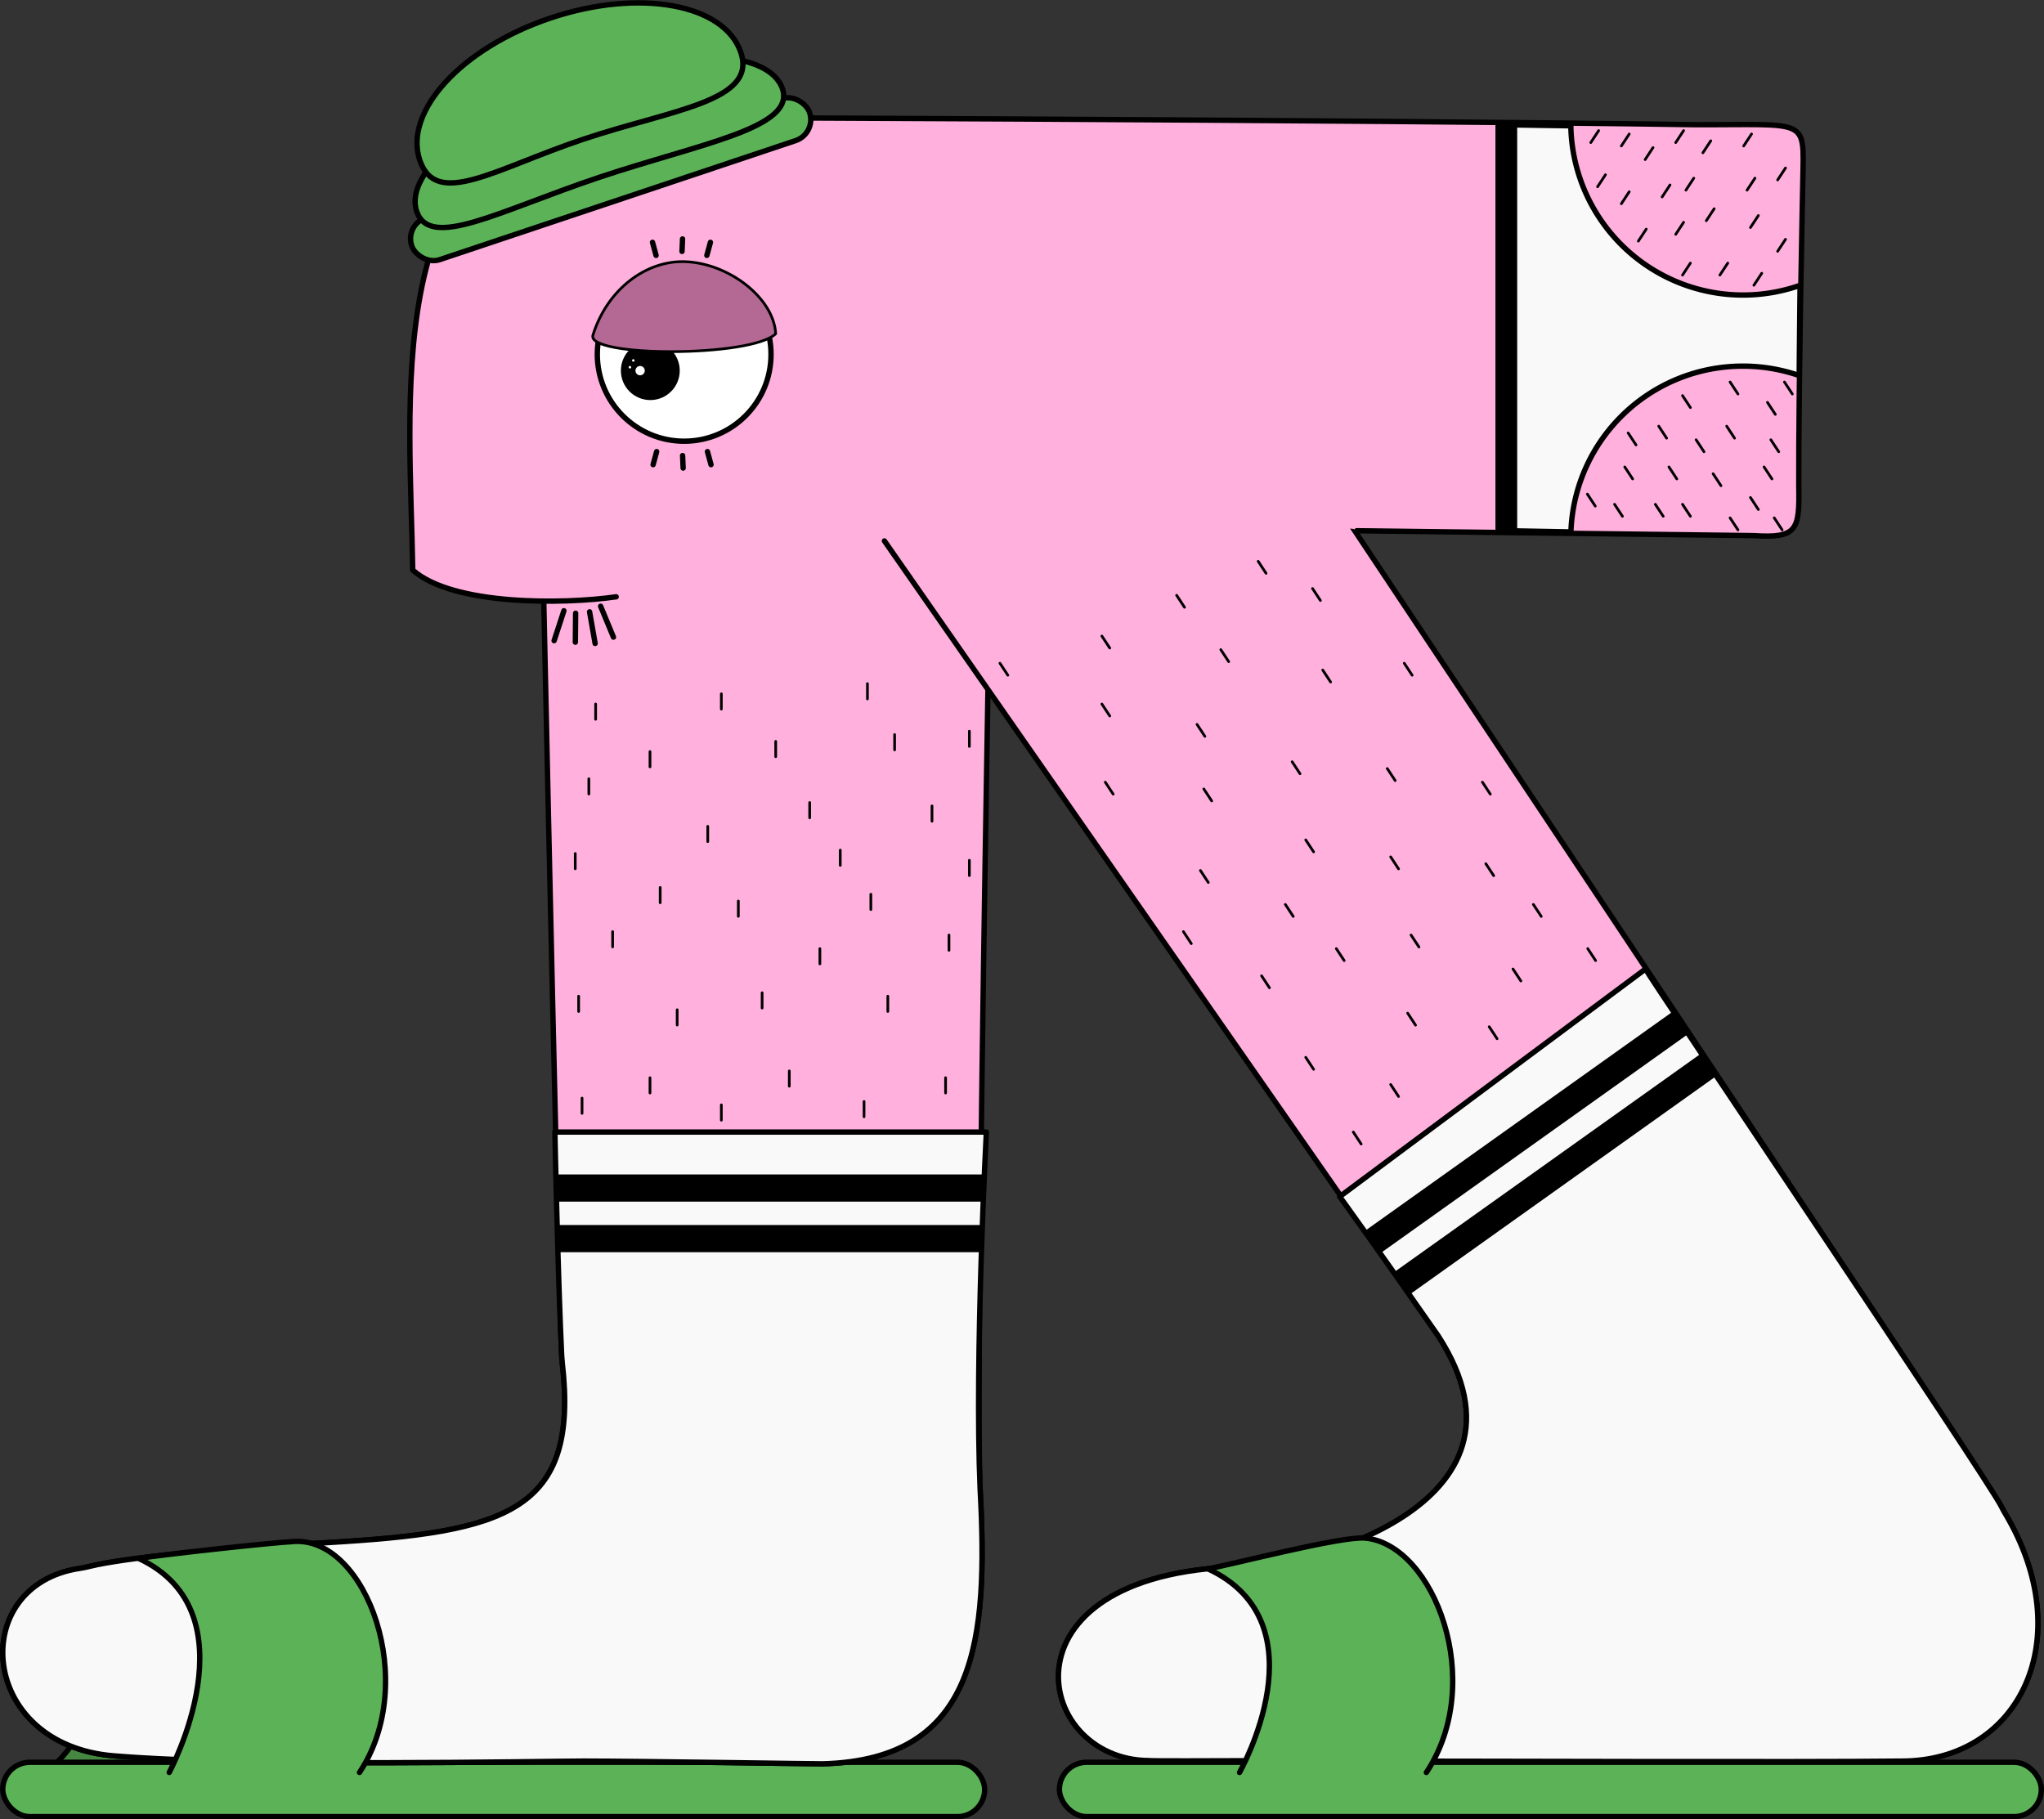 <svg xmlns="http://www.w3.org/2000/svg" width="381.084" height="339.222" viewBox="0 0 381.084 339.222"><rect x="0" y="0" width="381.084" height="339.222" fill="#333333" stroke="none"/><g transform="translate(0.512 0.541)"><g transform="translate(0)"><g transform="translate(0 289.637)"><path d="M250.776,760.091c15.836-15.2-3.167-38.007,20.9-38.641,17.694-2.268,9.4,41.622,9.4,41.622s-29.139.633-29.772.633-6.968-1.9-6.968-1.9Z" transform="translate(-240.957 -721.366)" fill="#468741" stroke="#000" stroke-linecap="round" stroke-linejoin="round" stroke-width="1"/><rect width="183.068" height="10.135" rx="5.068" transform="translate(0 38.409)" fill="#5cb357" stroke="#000" stroke-linecap="round" stroke-linejoin="round" stroke-width="1"/></g><g transform="translate(197.004 291.534)"><path d="M565.269,761.189c15.2-13.3-8.235-33.573,16.47-36.74,17.694-2.268,9.5,39.907,9.5,39.907s-29.139.633-29.772.633-6.968-1.9-6.968-1.9Z" transform="translate(-551.649 -724.361)" fill="#468741" stroke="#000" stroke-linecap="round" stroke-linejoin="round" stroke-width="1"/><rect width="183.068" height="10.135" rx="5.068" transform="translate(0 36.512)" fill="#5cb357" stroke="#000" stroke-linecap="round" stroke-linejoin="round" stroke-width="1"/></g><g transform="translate(0.002 60.413)"><path d="M338.77,359.5s3.751,177.825,4.437,191.837c.021.431.059.862.108,1.29,3.213,27.868-10.433,31.607-43.9,33.558-19.67,1.005-37.84,2.829-44.271,4.434-.595.148-1.195.275-1.8.365-20.976,3.134-19.012,32.859,6.327,34.946,25.691,2.116,79.914.982,87.622.982,10.457,0,43.638.535,44.615.508,28.932-.784,30.8-23.325,29.314-51.21C420.166,551.881,423.9,359.5,423.9,359.5" transform="translate(-239.003 -359.5)" fill="#ffb0dd" stroke="#000" stroke-linecap="round" stroke-linejoin="round" stroke-width="1"/><g transform="translate(106.735 66.512)"><line y2="2.851" transform="translate(1.267 77.281)" fill="#ffb0dd" stroke="#000" stroke-linecap="round" stroke-linejoin="round" stroke-width="0.5"/><line y2="2.851" transform="translate(13.936 73.48)" fill="#ffb0dd" stroke="#000" stroke-linecap="round" stroke-linejoin="round" stroke-width="0.5"/><line y2="2.851" transform="translate(19.004 60.811)" fill="#ffb0dd" stroke="#000" stroke-linecap="round" stroke-linejoin="round" stroke-width="0.5"/><line y2="2.851" transform="translate(24.705 26.605)" fill="#ffb0dd" stroke="#000" stroke-linecap="round" stroke-linejoin="round" stroke-width="0.5"/><line y2="2.851" transform="translate(3.801 3.801)" fill="#ffb0dd" stroke="#000" stroke-linecap="round" stroke-linejoin="round" stroke-width="0.5"/><line y2="2.851" transform="translate(13.936 12.669)" fill="#ffb0dd" stroke="#000" stroke-linecap="round" stroke-linejoin="round" stroke-width="0.5"/><line y2="2.851" transform="translate(69.68 46.875)" fill="#ffb0dd" stroke="#000" stroke-linecap="round" stroke-linejoin="round" stroke-width="0.5"/><line y2="2.851" transform="translate(6.968 46.242)" fill="#ffb0dd" stroke="#000" stroke-linecap="round" stroke-linejoin="round" stroke-width="0.5"/><line y2="2.851" transform="translate(27.238 78.548)" fill="#ffb0dd" stroke="#000" stroke-linecap="round" stroke-linejoin="round" stroke-width="0.5"/><line y2="2.851" transform="translate(39.907 72.214)" fill="#ffb0dd" stroke="#000" stroke-linecap="round" stroke-linejoin="round" stroke-width="0.5"/><line y2="2.851" transform="translate(58.278 58.278)" fill="#ffb0dd" stroke="#000" stroke-linecap="round" stroke-linejoin="round" stroke-width="0.5"/><line y2="2.851" transform="translate(0.633 58.278)" fill="#ffb0dd" stroke="#000" stroke-linecap="round" stroke-linejoin="round" stroke-width="0.5"/><line y2="2.851" transform="translate(15.836 38.007)" fill="#ffb0dd" stroke="#000" stroke-linecap="round" stroke-linejoin="round" stroke-width="0.5"/><line y2="2.851" transform="translate(53.843 77.915)" fill="#ffb0dd" stroke="#000" stroke-linecap="round" stroke-linejoin="round" stroke-width="0.5"/><line y2="2.851" transform="translate(34.84 57.644)" fill="#ffb0dd" stroke="#000" stroke-linecap="round" stroke-linejoin="round" stroke-width="0.5"/><line y2="2.851" transform="translate(2.534 17.737)" fill="#ffb0dd" stroke="#000" stroke-linecap="round" stroke-linejoin="round" stroke-width="0.5"/><line y2="2.851" transform="translate(27.238 1.9)" fill="#ffb0dd" stroke="#000" stroke-linecap="round" stroke-linejoin="round" stroke-width="0.5"/><line y2="2.851" transform="translate(55.11 39.274)" fill="#ffb0dd" stroke="#000" stroke-linecap="round" stroke-linejoin="round" stroke-width="0.5"/><line y2="2.851" transform="translate(37.374 10.769)" fill="#ffb0dd" stroke="#000" stroke-linecap="round" stroke-linejoin="round" stroke-width="0.5"/><line y2="2.851" transform="translate(73.48 32.94)" fill="#ffb0dd" stroke="#000" stroke-linecap="round" stroke-linejoin="round" stroke-width="0.5"/><line y2="2.851" transform="translate(66.512 22.804)" fill="#ffb0dd" stroke="#000" stroke-linecap="round" stroke-linejoin="round" stroke-width="0.5"/><line y2="2.851" transform="translate(49.409 31.039)" fill="#ffb0dd" stroke="#000" stroke-linecap="round" stroke-linejoin="round" stroke-width="0.5"/><line y2="2.851" transform="translate(73.48 8.868)" fill="#ffb0dd" stroke="#000" stroke-linecap="round" stroke-linejoin="round" stroke-width="0.5"/><line y2="2.851" transform="translate(69.046 73.48)" fill="#ffb0dd" stroke="#000" stroke-linecap="round" stroke-linejoin="round" stroke-width="0.5"/><line y2="2.851" transform="translate(30.406 40.541)" fill="#ffb0dd" stroke="#000" stroke-linecap="round" stroke-linejoin="round" stroke-width="0.5"/><line y2="2.851" transform="translate(43.708 22.171)" fill="#ffb0dd" stroke="#000" stroke-linecap="round" stroke-linejoin="round" stroke-width="0.5"/><line y2="2.851" transform="translate(59.544 9.502)" fill="#ffb0dd" stroke="#000" stroke-linecap="round" stroke-linejoin="round" stroke-width="0.5"/><line y2="2.851" transform="translate(45.609 49.409)" fill="#ffb0dd" stroke="#000" stroke-linecap="round" stroke-linejoin="round" stroke-width="0.5"/><line y2="2.851" transform="translate(0 31.673)" fill="#ffb0dd" stroke="#000" stroke-linecap="round" stroke-linejoin="round" stroke-width="0.5"/><line y2="2.851" transform="translate(54.477)" fill="#ffb0dd" stroke="#000" stroke-linecap="round" stroke-linejoin="round" stroke-width="0.5"/></g><path d="M422.385,596.5s-2.219,42.253-1.161,66.583c1.483,27.885-.382,50.425-29.314,51.21-.977.027-34.158-.508-44.615-.508-7.707,0-61.931,1.133-87.622-.982-25.339-2.087-27.3-31.812-6.327-34.946.607-.091,1.207-.217,1.8-.366,6.431-1.605,24.6-3.429,44.271-4.434,33.463-1.95,47.109-5.69,43.9-33.558-.049-.429-.087-.859-.108-1.29-.687-14.012-1.27-41.709-1.27-41.709Z" transform="translate(-239.003 -446.372)" fill="#f9f9f9" stroke="#000" stroke-linecap="round" stroke-linejoin="round" stroke-width="1"/><rect width="79.182" height="5.068" transform="translate(103.25 167.458)"/><rect width="79.816" height="5.068" transform="translate(103.251 158.03)"/></g><g transform="translate(141.577 43.309)"><path d="M462.5,357.838l53.691,76.014L578.1,395.528,536.614,332.5Z" transform="translate(-462.5 -332.5)" fill="#ffb0dd"/><path d="M498.5,392.443s91.994,132.068,103.253,148.228c20.9,32.306-26.6,43.075-34.6,43.008-48.385.067-41.234,36.173-19.246,36.173.638.2,40.735-.17,41.35.1,19.948,0,79.745.222,98.834,0,22.254,0,33.118-23.029,19.394-46.113-.264-.444-.514-.894-.743-1.357-2.519-5.092-153.476-231.105-153.767-231.978" transform="translate(-475.696 -335.432)" fill="#ffb0dd" stroke="#000" stroke-linecap="round" stroke-linejoin="round" stroke-width="1"/><line x1="1.47" y1="2.235" transform="translate(104.52 81.082)" fill="#ffb0dd" stroke="#000" stroke-linecap="round" stroke-linejoin="round" stroke-width="0.5"/><line x1="1.47" y1="2.235" transform="translate(44.342 79.815)" fill="#ffb0dd" stroke="#000" stroke-linecap="round" stroke-linejoin="round" stroke-width="0.5"/><line x1="1.47" y1="2.235" transform="translate(97.552 124.79)" fill="#ffb0dd" stroke="#000" stroke-linecap="round" stroke-linejoin="round" stroke-width="0.5"/><line x1="1.47" y1="2.235" transform="translate(78.548 129.858)" fill="#ffb0dd" stroke="#000" stroke-linecap="round" stroke-linejoin="round" stroke-width="0.5"/><line x1="1.47" y1="2.235" transform="translate(93.117 138.093)" fill="#ffb0dd" stroke="#000" stroke-linecap="round" stroke-linejoin="round" stroke-width="0.5"/><line x1="1.47" y1="2.235" transform="translate(117.189 158.363)" fill="#ffb0dd" stroke="#000" stroke-linecap="round" stroke-linejoin="round" stroke-width="0.5"/><line x1="1.47" y1="2.235" transform="translate(110.221 167.231)" fill="#ffb0dd" stroke="#000" stroke-linecap="round" stroke-linejoin="round" stroke-width="0.5"/><line x1="1.47" y1="2.235" transform="translate(120.989 130.491)" fill="#ffb0dd" stroke="#000" stroke-linecap="round" stroke-linejoin="round" stroke-width="0.5"/><line x1="1.47" y1="2.235" transform="translate(143.794 124.79)" fill="#ffb0dd" stroke="#000" stroke-linecap="round" stroke-linejoin="round" stroke-width="0.5"/><line x1="1.47" y1="2.235" transform="translate(153.929 133.025)" fill="#ffb0dd" stroke="#000" stroke-linecap="round" stroke-linejoin="round" stroke-width="0.5"/><line x1="1.47" y1="2.235" transform="translate(120.356 145.061)" fill="#ffb0dd" stroke="#000" stroke-linecap="round" stroke-linejoin="round" stroke-width="0.5"/><line x1="1.47" y1="2.235" transform="translate(81.715 118.456)" fill="#ffb0dd" stroke="#000" stroke-linecap="round" stroke-linejoin="round" stroke-width="0.5"/><line x1="1.47" y1="2.235" transform="translate(98.819 98.185)" fill="#ffb0dd" stroke="#000" stroke-linecap="round" stroke-linejoin="round" stroke-width="0.5"/><line x1="1.47" y1="2.235" transform="translate(85.516 77.281)" fill="#ffb0dd" stroke="#000" stroke-linecap="round" stroke-linejoin="round" stroke-width="0.5"/><line x1="1.47" y1="2.235" transform="translate(102.619 65.879)" fill="#ffb0dd" stroke="#000" stroke-linecap="round" stroke-linejoin="round" stroke-width="0.5"/><line x1="1.47" y1="2.235" transform="translate(82.349 103.253)" fill="#ffb0dd" stroke="#000" stroke-linecap="round" stroke-linejoin="round" stroke-width="0.5"/><line x1="1.47" y1="2.235" transform="translate(63.345 87.416)" fill="#ffb0dd" stroke="#000" stroke-linecap="round" stroke-linejoin="round" stroke-width="0.5"/><line x1="1.47" y1="2.235" transform="translate(134.925 117.189)" fill="#ffb0dd" stroke="#000" stroke-linecap="round" stroke-linejoin="round" stroke-width="0.5"/><line x1="1.47" y1="2.235" transform="translate(101.352 153.295)" fill="#ffb0dd" stroke="#000" stroke-linecap="round" stroke-linejoin="round" stroke-width="0.5"/><line x1="1.47" y1="2.235" transform="translate(101.352 112.754)" fill="#ffb0dd" stroke="#000" stroke-linecap="round" stroke-linejoin="round" stroke-width="0.5"/><line x1="1.47" y1="2.235" transform="translate(63.345 74.747)" fill="#ffb0dd" stroke="#000" stroke-linecap="round" stroke-linejoin="round" stroke-width="0.5"/><line x1="1.47" y1="2.235" transform="translate(119.722 79.815)" fill="#ffb0dd" stroke="#000" stroke-linecap="round" stroke-linejoin="round" stroke-width="0.5"/><line x1="1.47" y1="2.235" transform="translate(101.352 51.31)" fill="#ffb0dd" stroke="#000" stroke-linecap="round" stroke-linejoin="round" stroke-width="0.5"/><line x1="1.47" y1="2.235" transform="translate(134.292 101.986)" fill="#ffb0dd" stroke="#000" stroke-linecap="round" stroke-linejoin="round" stroke-width="0.5"/><line x1="1.47" y1="2.235" transform="translate(81.082 91.217)" fill="#ffb0dd" stroke="#000" stroke-linecap="round" stroke-linejoin="round" stroke-width="0.5"/><line x1="1.47" y1="2.235" transform="translate(77.281 67.146)" fill="#ffb0dd" stroke="#000" stroke-linecap="round" stroke-linejoin="round" stroke-width="0.5"/><line x1="1.47" y1="2.235" transform="translate(63.979 101.986)" fill="#ffb0dd" stroke="#000" stroke-linecap="round" stroke-linejoin="round" stroke-width="0.5"/><line x1="1.47" y1="2.235" transform="translate(107.053 133.025)" fill="#ffb0dd" stroke="#000" stroke-linecap="round" stroke-linejoin="round" stroke-width="0.5"/><line x1="1.47" y1="2.235" transform="translate(117.189 115.922)" fill="#ffb0dd" stroke="#000" stroke-linecap="round" stroke-linejoin="round" stroke-width="0.5"/><line x1="1.47" y1="2.235" transform="translate(139.993 136.826)" fill="#ffb0dd" stroke="#000" stroke-linecap="round" stroke-linejoin="round" stroke-width="0.5"/><line x1="1.47" y1="2.235" transform="translate(116.555 99.452)" fill="#ffb0dd" stroke="#000" stroke-linecap="round" stroke-linejoin="round" stroke-width="0.5"/><line x1="1.47" y1="2.235" transform="translate(92.484 60.811)" fill="#ffb0dd" stroke="#000" stroke-linecap="round" stroke-linejoin="round" stroke-width="0.5"/><line x1="1.47" y1="2.235" transform="translate(135.559 147.594)" fill="#ffb0dd" stroke="#000" stroke-linecap="round" stroke-linejoin="round" stroke-width="0.5"/><path d="M602.156,590.941s7.112,9.812,18.37,25.972c20.9,32.306-26.6,43.075-34.6,43.008-48.385.067-41.234,36.173-19.246,36.173.638.2,40.735-.17,41.35.1,19.948,0,79.745.222,98.834,0,22.254,0,33.118-23.029,19.394-46.113-.264-.444-.514-.894-.743-1.357-2.519-5.092-66.06-99.347-66.35-100.22Z" transform="translate(-494.47 -411.674)" fill="#f9f9f9" stroke="#000" stroke-linecap="round" stroke-linejoin="round" stroke-width="1"/><rect width="70.839" height="5.068" transform="translate(112.241 185.765) rotate(-35.47)"/><rect width="70.839" height="5.068" transform="translate(117.602 193.522) rotate(-35.47)"/></g><g transform="translate(96.285 21.273)"><path d="M391,304v72.214l171.665.633V304Z" transform="translate(-391 -300.017)" fill="#ffb0dd"/><path d="M408.336,297.713s149.687.529,208.171,1.435c21.309.075,20.371-1.435,20.175,10.2,0,0-.831,38.385-.756,57.275.151,8.085-.3,9.672-8.387,9.143l-74.039-.908" transform="translate(-397.354 -297.713)" fill="#ffb0dd" stroke="#000" stroke-linecap="round" stroke-linejoin="round" stroke-width="1"/></g><g transform="translate(75.899 21.273)"><path d="M397.288,387.177c-9.835,1.413-30.464,1.66-37.932-4.987-.454-30.375-5.894-79.188,30.829-84.477" transform="translate(-358.818 -297.713)" fill="#ffb0dd" stroke="#000" stroke-linecap="round" stroke-linejoin="round" stroke-width="1"/></g><g transform="translate(110.85 44.008)"><circle cx="16.194" cy="16.194" r="16.194" transform="translate(0 5.329)" fill="#fff" stroke="#000" stroke-linecap="round" stroke-linejoin="round" stroke-width="1"/><g transform="translate(10.401 39.655)"><line x2="0.099" y2="2.327" transform="translate(5.502 0.74)" fill="#ff5096" stroke="#000" stroke-linecap="round" stroke-miterlimit="10" stroke-width="1"/><line x1="0.664" y2="2.435" fill="#ff5096" stroke="#000" stroke-linecap="round" stroke-miterlimit="10" stroke-width="1"/><line x2="0.664" y2="2.435" transform="translate(10.135)" fill="#ff5096" stroke="#000" stroke-linecap="round" stroke-miterlimit="10" stroke-width="1"/></g><g transform="translate(10.291)"><line y1="2.327" x2="0.099" transform="translate(5.502)" fill="#ff5096" stroke="#000" stroke-linecap="round" stroke-miterlimit="10" stroke-width="1"/><line x1="0.664" y1="2.435" transform="translate(0 0.632)" fill="#ff5096" stroke="#000" stroke-linecap="round" stroke-miterlimit="10" stroke-width="1"/><line y1="2.435" x2="0.664" transform="translate(10.135 0.632)" fill="#ff5096" stroke="#000" stroke-linecap="round" stroke-miterlimit="10" stroke-width="1"/></g></g><g transform="translate(115.745 63.58)"><circle cx="4.987" cy="4.987" r="4.987" stroke="#000" stroke-linecap="round" stroke-linejoin="round" stroke-width="1"/><circle cx="0.87" cy="0.87" r="0.87" transform="translate(2.216 4.117)" fill="#fcfcfc"/><circle cx="0.237" cy="0.237" r="0.237" transform="translate(1.583 2.85)" fill="#fcfcfc"/><circle cx="0.237" cy="0.237" r="0.237" transform="translate(0.95 4.117)" fill="#fcfcfc"/></g><g transform="translate(109.997 48.238)"><path d="M412.692,353.961c-1.4,4.159,29.634,4.195,34.068-.239-.365-6.722-8.86-13.237-17.066-13.437C422.625,340.112,415.385,345.359,412.692,353.961Z" transform="translate(-412.646 -340.28)" fill="#b36993" stroke="#000" stroke-linecap="round" stroke-linejoin="round" stroke-width="0.5"/></g><g transform="translate(25.338 286.861)"><path d="M320.174,760.068c11.211-16.816,1.267-43.708-12.036-43.075-4.461.212-25.142,2.507-29.139,3.167,21.734,10.109,5.7,39.907,5.7,39.907" transform="translate(-279 -716.983)" fill="#5cb357" stroke="#000" stroke-linecap="round" stroke-linejoin="round" stroke-width="1"/></g><g transform="translate(224.679 286.216)"><path d="M634.427,759.7c11.211-16.816,1.47-42.52-11.4-43.708-4.447-.411-25.338,5.068-29.335,5.728,21.734,10.109,5.9,37.98,5.9,37.98" transform="translate(-593.69 -715.965)" fill="#5cb357" stroke="#000" stroke-linecap="round" stroke-linejoin="round" stroke-width="1"/></g><g transform="translate(278.299 22.089)"><path d="M725.41,345.006a32.139,32.139,0,0,1,10.534,1.756c.047-5.735.106-11.569.166-16.825a32.112,32.112,0,0,1-42.742-29.745L681,300l.837,75.7,11.547.214A32.042,32.042,0,0,1,725.41,345.006Z" transform="translate(-679.313 -299.367)" fill="#f9f9f9" stroke="#000" stroke-linecap="round" stroke-linejoin="round" stroke-width="1"/><rect width="76.648" height="4.053" transform="translate(0 76.648) rotate(-90)"/><line x1="1.47" y1="2.235" transform="translate(30.442 56.832)" fill="#ffb0dd" stroke="#000" stroke-linecap="round" stroke-linejoin="round" stroke-width="0.5"/><line x1="1.47" y1="2.235" transform="translate(32.343 64.433)" fill="#ffb0dd" stroke="#000" stroke-linecap="round" stroke-linejoin="round" stroke-width="0.5"/><line x1="1.47" y1="2.235" transform="translate(34.877 71.401)" fill="#ffb0dd" stroke="#000" stroke-linecap="round" stroke-linejoin="round" stroke-width="0.5"/><line x1="1.47" y1="2.235" transform="translate(29.809 71.401)" fill="#ffb0dd" stroke="#000" stroke-linecap="round" stroke-linejoin="round" stroke-width="0.5"/><line x1="1.47" y1="2.235" transform="translate(24.108 64.433)" fill="#ffb0dd" stroke="#000" stroke-linecap="round" stroke-linejoin="round" stroke-width="0.5"/><line x1="1.47" y1="2.235" transform="translate(22.208 71.401)" fill="#ffb0dd" stroke="#000" stroke-linecap="round" stroke-linejoin="round" stroke-width="0.5"/><line x1="1.47" y1="2.235" transform="translate(17.14 69.501)" fill="#ffb0dd" stroke="#000" stroke-linecap="round" stroke-linejoin="round" stroke-width="0.5"/><line x1="1.47" y1="2.235" transform="translate(34.877 51.131)" fill="#ffb0dd" stroke="#000" stroke-linecap="round" stroke-linejoin="round" stroke-width="0.5"/><line x1="1.47" y1="2.235" transform="translate(43.745 48.597)" fill="#ffb0dd" stroke="#000" stroke-linecap="round" stroke-linejoin="round" stroke-width="0.5"/><line y1="2.235" x2="1.47" transform="translate(39.311 16.291)" fill="#ffb0dd" stroke="#000" stroke-linecap="round" stroke-linejoin="round" stroke-width="0.5"/><line y1="2.235" x2="1.47" transform="translate(34.877 26.426)" fill="#ffb0dd" stroke="#000" stroke-linecap="round" stroke-linejoin="round" stroke-width="0.5"/><line y1="2.235" x2="1.47" transform="translate(47.546 17.558)" fill="#ffb0dd" stroke="#000" stroke-linecap="round" stroke-linejoin="round" stroke-width="0.5"/><line y1="2.235" x2="1.47" transform="translate(48.179 28.326)" fill="#ffb0dd" stroke="#000" stroke-linecap="round" stroke-linejoin="round" stroke-width="0.5"/><line y1="2.235" x2="1.47" transform="translate(41.845 26.426)" fill="#ffb0dd" stroke="#000" stroke-linecap="round" stroke-linejoin="round" stroke-width="0.5"/><line y1="2.235" x2="1.47" transform="translate(17.773 1.721)" fill="#ffb0dd" stroke="#000" stroke-linecap="round" stroke-linejoin="round" stroke-width="0.5"/><line y1="2.235" x2="1.47" transform="translate(35.51 10.59)" fill="#ffb0dd" stroke="#000" stroke-linecap="round" stroke-linejoin="round" stroke-width="0.5"/><line y1="2.235" x2="1.47" transform="translate(31.076 11.857)" fill="#ffb0dd" stroke="#000" stroke-linecap="round" stroke-linejoin="round" stroke-width="0.5"/><line y1="2.235" x2="1.47" transform="translate(26.642 20.092)" fill="#ffb0dd" stroke="#000" stroke-linecap="round" stroke-linejoin="round" stroke-width="0.5"/><line y1="2.235" x2="1.47" transform="translate(33.61 18.825)" fill="#ffb0dd" stroke="#000" stroke-linecap="round" stroke-linejoin="round" stroke-width="0.5"/><line y1="2.235" x2="1.47" transform="translate(23.474 13.124)" fill="#ffb0dd" stroke="#000" stroke-linecap="round" stroke-linejoin="round" stroke-width="0.5"/><line y1="2.235" x2="1.47" transform="translate(46.912 10.59)" fill="#ffb0dd" stroke="#000" stroke-linecap="round" stroke-linejoin="round" stroke-width="0.5"/><line y1="2.235" x2="1.47" transform="translate(52.613 21.992)" fill="#ffb0dd" stroke="#000" stroke-linecap="round" stroke-linejoin="round" stroke-width="0.5"/><line y1="2.235" x2="1.47" transform="translate(38.677 3.622)" fill="#ffb0dd" stroke="#000" stroke-linecap="round" stroke-linejoin="round" stroke-width="0.5"/><line y1="2.235" x2="1.47" transform="translate(33.61 1.721)" fill="#ffb0dd" stroke="#000" stroke-linecap="round" stroke-linejoin="round" stroke-width="0.5"/><line y1="2.235" x2="1.47" transform="translate(27.909 4.889)" fill="#ffb0dd" stroke="#000" stroke-linecap="round" stroke-linejoin="round" stroke-width="0.5"/><line y1="2.235" x2="1.47" transform="translate(19.04 9.956)" fill="#ffb0dd" stroke="#000" stroke-linecap="round" stroke-linejoin="round" stroke-width="0.5"/><line y1="2.235" x2="1.47" transform="translate(23.474 2.355)" fill="#ffb0dd" stroke="#000" stroke-linecap="round" stroke-linejoin="round" stroke-width="0.5"/><line y1="2.235" x2="1.47" transform="translate(46.279 2.355)" fill="#ffb0dd" stroke="#000" stroke-linecap="round" stroke-linejoin="round" stroke-width="0.5"/><line y1="2.235" x2="1.47" transform="translate(52.613 8.689)" fill="#ffb0dd" stroke="#000" stroke-linecap="round" stroke-linejoin="round" stroke-width="0.5"/><line x1="1.47" y1="2.235" transform="translate(43.111 56.832)" fill="#ffb0dd" stroke="#000" stroke-linecap="round" stroke-linejoin="round" stroke-width="0.5"/><line x1="1.47" y1="2.235" transform="translate(37.41 59.366)" fill="#ffb0dd" stroke="#000" stroke-linecap="round" stroke-linejoin="round" stroke-width="0.5"/><line x1="1.47" y1="2.235" transform="translate(40.578 65.7)" fill="#ffb0dd" stroke="#000" stroke-linecap="round" stroke-linejoin="round" stroke-width="0.5"/><line x1="1.47" y1="2.235" transform="translate(47.546 70.134)" fill="#ffb0dd" stroke="#000" stroke-linecap="round" stroke-linejoin="round" stroke-width="0.5"/><line x1="1.47" y1="2.235" transform="translate(43.745 73.935)" fill="#ffb0dd" stroke="#000" stroke-linecap="round" stroke-linejoin="round" stroke-width="0.5"/><line x1="1.47" y1="2.235" transform="translate(24.741 58.099)" fill="#ffb0dd" stroke="#000" stroke-linecap="round" stroke-linejoin="round" stroke-width="0.5"/><line x1="1.47" y1="2.235" transform="translate(50.713 52.398)" fill="#ffb0dd" stroke="#000" stroke-linecap="round" stroke-linejoin="round" stroke-width="0.5"/><line x1="1.47" y1="2.235" transform="translate(53.88 48.597)" fill="#ffb0dd" stroke="#000" stroke-linecap="round" stroke-linejoin="round" stroke-width="0.5"/><line x1="1.47" y1="2.235" transform="translate(50.079 64.433)" fill="#ffb0dd" stroke="#000" stroke-linecap="round" stroke-linejoin="round" stroke-width="0.5"/><line x1="1.47" y1="2.235" transform="translate(51.98 73.935)" fill="#ffb0dd" stroke="#000" stroke-linecap="round" stroke-linejoin="round" stroke-width="0.5"/><line x1="1.47" y1="2.235" transform="translate(51.346 59.366)" fill="#ffb0dd" stroke="#000" stroke-linecap="round" stroke-linejoin="round" stroke-width="0.5"/></g><g transform="translate(102.798 112.498)"><line y1="5.576" x2="1.823" transform="translate(0 0.841)" fill="#ff5096" stroke="#000" stroke-linecap="round" stroke-miterlimit="10" stroke-width="1"/><line x1="0.051" y2="5.397" transform="translate(3.959 1.303)" fill="#ff5096" stroke="#000" stroke-linecap="round" stroke-miterlimit="10" stroke-width="1"/><line x2="1.036" y2="5.895" transform="translate(6.611 1.04)" fill="#ff5096" stroke="#000" stroke-linecap="round" stroke-miterlimit="10" stroke-width="1"/><line x2="2.389" y2="5.758" transform="translate(8.671)" fill="#ff5096" stroke="#000" stroke-linecap="round" stroke-miterlimit="10" stroke-width="1"/></g><g transform="translate(74.941 16.555)"><rect width="78.226" height="8.235" rx="4.117" transform="translate(0 24.818) rotate(-18.497)" fill="#5cb357" stroke="#000" stroke-linecap="round" stroke-linejoin="round" stroke-width="1"/></g><g transform="translate(76.876 9.974)"><path d="M428.857,285.926c2.442,7.3-15.26,10.175-34.095,16.476s-31.67,13.641-34.112,6.341,10.847-18.324,29.682-24.625S426.415,278.626,428.857,285.926Z" transform="translate(-360.36 -279.875)" fill="#5cb357" stroke="#000" stroke-linecap="round" stroke-linejoin="round" stroke-width="1"/></g><g transform="translate(77.235 0)"><path d="M421.31,273.4c3.044,9.1-12.833,10.615-29.367,16.145s-27.463,12.986-30.507,3.885,7.89-20.962,24.425-26.493S418.265,264.3,421.31,273.4Z" transform="translate(-360.927 -264.13)" fill="#5cb357" stroke="#000" stroke-linecap="round" stroke-linejoin="round" stroke-width="1"/></g></g></g></svg>